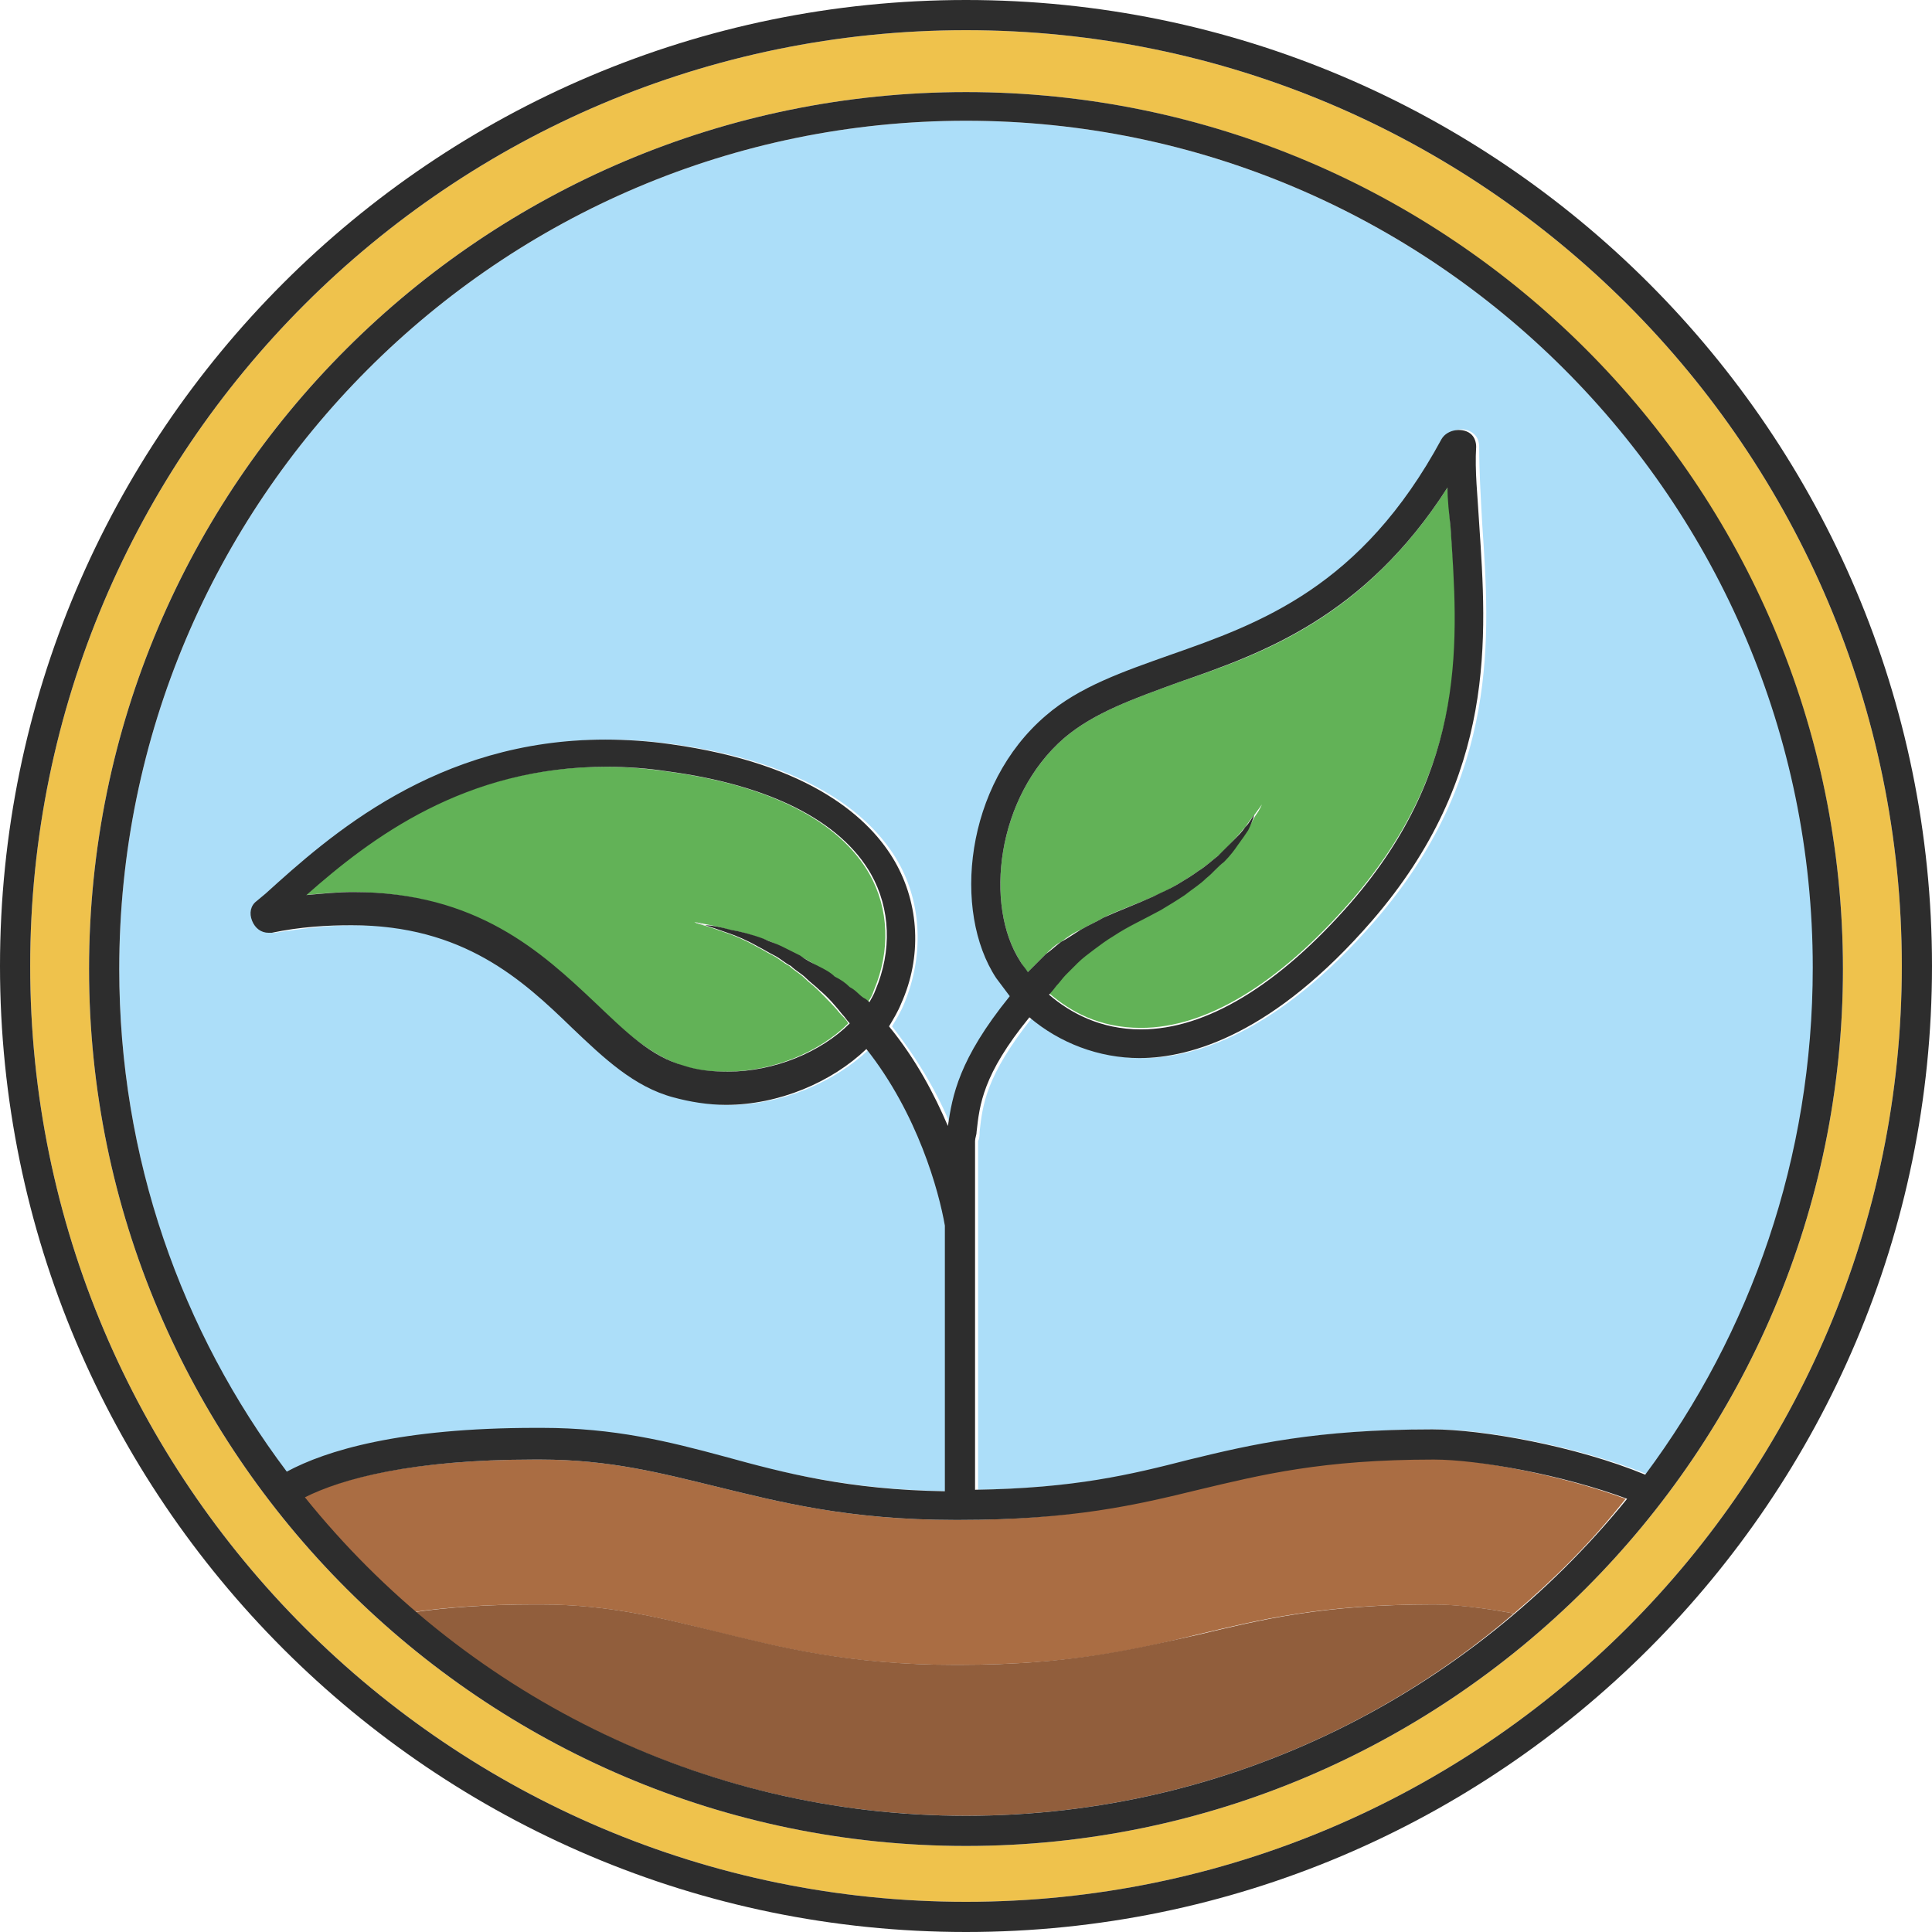 <?xml version="1.0" encoding="utf-8"?>
<!-- Generator: Adobe Illustrator 18.1.0, SVG Export Plug-In . SVG Version: 6.00 Build 0)  -->
<svg version="1.1" baseProfile="tiny" id="Layer_1" xmlns="http://www.w3.org/2000/svg" xmlns:xlink="http://www.w3.org/1999/xlink"
	 x="0px" y="0px" viewBox="0 0 128 128" xml:space="preserve">
<g>
	<path fill="#62B257" d="M82.7,54.9c-0.2,0.3-0.4,0.7-0.7,1c-0.3,0.3-0.6,0.7-0.9,1.1c-0.4,0.4-0.7,0.8-1.2,1.1
		c-0.4,0.4-0.9,0.7-1.4,1.1c-0.5,0.3-1,0.7-1.6,1c-1.1,0.6-2.1,1.2-3.1,1.7c-0.5,0.3-0.9,0.6-1.3,0.9c-0.4,0.3-0.8,0.6-1.1,0.9
		c-0.3,0.3-0.6,0.6-0.8,0.8c-0.2,0.2-0.4,0.5-0.6,0.7c-0.3,0.4-0.5,0.6-0.5,0.6c0,0,0,0,0,0c1.4,1.2,3.3,2.3,6.1,2.3
		c4.3,0,9.1-2.9,13.9-8.4c7.8-9,7.2-17.4,6.6-24.9C96,34,96,33.1,95.9,32.3c-5.5,8.6-12.2,11-17.8,12.9c-3,1.1-5.6,2-7.6,3.7
		C66,52.8,65.2,60,67.6,63.7c0.1,0.2,0.3,0.5,0.5,0.7c0.1-0.1,0.3-0.3,0.5-0.5c0.2-0.2,0.4-0.4,0.7-0.7c0.3-0.3,0.6-0.6,1-0.8
		c0.4-0.3,0.8-0.6,1.3-0.8c0.5-0.3,1-0.5,1.5-0.8c1-0.5,2.2-0.9,3.3-1.4c0.5-0.2,1.1-0.5,1.6-0.8c0.5-0.3,1-0.6,1.4-0.9
		c0.5-0.3,0.9-0.7,1.3-1c0.4-0.3,0.7-0.7,1-1c0.3-0.3,0.6-0.7,0.8-0.9c0.2-0.3,0.4-0.6,0.6-0.8c0.3-0.4,0.5-0.7,0.5-0.7
		s-0.1,0.3-0.4,0.7C83,54.3,82.9,54.6,82.7,54.9z"/>
	<path fill="#62B257" d="M48.3,61.6c0.7,0.1,1.4,0.3,2.2,0.6c0.4,0.1,0.8,0.3,1.2,0.5c0.4,0.2,0.8,0.4,1.2,0.6
		c0.4,0.2,0.8,0.4,1.2,0.7c0.4,0.2,0.8,0.5,1.1,0.7c0.4,0.2,0.7,0.5,1,0.7c0.3,0.2,0.6,0.5,0.9,0.7c0.1,0.1,0.2,0.2,0.4,0.3
		c0.2-0.3,0.3-0.5,0.4-0.8c1.1-2.6,1-5.4-0.3-7.7c-2-3.5-6.6-5.9-13.5-6.8c-1.4-0.2-2.7-0.3-4-0.3c-9.4,0-15.6,4.7-19.9,8.5
		c1.1-0.1,2.1-0.2,3.1-0.2c8.2,0,12.5,4.1,16,7.3c2,1.9,3.8,3.5,5.9,4.2c0.9,0.3,1.9,0.4,2.9,0.4c3.1,0,6.2-1.3,8.1-3.2
		c-0.1-0.2-0.3-0.4-0.5-0.6c-0.4-0.5-0.9-1-1.5-1.6c-0.3-0.3-0.6-0.5-0.9-0.8c-0.3-0.3-0.7-0.5-1-0.8c-0.4-0.2-0.7-0.5-1.1-0.7
		c-0.4-0.2-0.7-0.4-1.1-0.6c-0.7-0.4-1.4-0.7-2-0.9c-0.6-0.2-1.1-0.4-1.5-0.5c-0.4-0.1-0.6-0.2-0.6-0.2s0.2,0,0.6,0.1
		C47.1,61.3,47.7,61.4,48.3,61.6z"/>
	<path fill="#ACDEF9" d="M64,8C33.1,8,7.9,33.2,7.9,64.2c0,12.5,4.1,24.1,11.1,33.4c2.6-1.4,7.5-2.9,16.5-2.9c0.1,0,0.1,0,0.2,0h0.2
		c4.9,0,8.4,0.9,12.1,1.9c4.1,1,8.3,2.1,14.8,2.2c0-0.1,0-0.1,0-0.2l0-17.4c-0.3-2.4-1.8-7.4-5.2-11.7c-2.3,2.2-5.8,3.7-9.3,3.7
		c-1.2,0-2.4-0.2-3.5-0.5c-2.6-0.8-4.6-2.7-6.7-4.6c-3.4-3.2-7.2-6.8-14.6-6.8c-1.7,0-3.4,0.2-5.3,0.5l-0.2,0c-0.5,0-1-0.3-1.1-0.8
		c-0.2-0.5,0-1,0.3-1.3l0.6-0.5c4.3-3.8,11.4-10.2,22.5-10.2c1.4,0,2.8,0.1,4.3,0.3c9.4,1.3,13.3,5,14.9,7.8
		c1.6,2.8,1.7,6.3,0.4,9.4c-0.2,0.5-0.5,1-0.8,1.5c1.8,2.3,3.1,4.6,3.9,6.6c0.2-2,0.6-4.3,4.1-8.6c-0.3-0.4-0.6-0.8-0.9-1.2
		c-2.9-4.4-2.1-12.8,3.3-17.4c2.3-1.9,5.2-3,8.2-4c6-2.1,12.7-4.5,18-14.3c0.4-0.7,1.4-0.9,2-0.3c0.2,0.2,0.3,0.5,0.3,0.8
		c0,1.6,0.1,3.3,0.2,5.1c0.5,7.4,1.2,16.7-7.1,26.3c-6.5,7.5-12,9.1-15.4,9.1c-2.7,0-5.3-1-7.3-2.7c-3.1,3.9-3.3,5.8-3.5,7.6
		c0,0.2,0,0.4-0.1,0.6v22.9c0,0.1,0,0.1,0,0.2c6.5-0.1,10.3-1,14.2-2c4.1-1,8.4-2,16.1-2c3.3,0,9.4,1.1,14.1,3
		c7-9.4,11.1-21,11.1-33.5C120.1,33.2,94.9,8,64,8z"/>
	<path fill="#EFC24C" d="M64,2C29.8,2,2,29.8,2,64c0,34.2,27.8,62,62,62c34.2,0,62-27.8,62-62C126,29.8,98.2,2,64,2z M64,122.3
		c-32,0-58.1-26.1-58.1-58.1C5.9,32.1,32,6.1,64,6.1c32,0,58.1,26.1,58.1,58.1C122.1,96.2,96,122.3,64,122.3z"/>
	<path fill="#AA6D43" d="M107.7,99.3c-2.2,2.8-4.7,5.3-7.4,7.6c-2.1-0.4-4.1-0.6-5.4-0.6c-7.4,0-11.4,1-15.6,2c-4.1,1-8.3,2-15.9,2
		h-0.2c-7.1,0-11.7-1.2-15.8-2.2c-3.6-0.9-7-1.8-11.7-1.8h-0.4c-3.1,0-5.8,0.2-7.9,0.5c-2.7-2.3-5.1-4.8-7.3-7.6
		c2.4-1.2,7-2.5,15.3-2.5h0.4c4.6,0,8,0.9,11.7,1.8c4.1,1,8.7,2.2,15.8,2.2h0.2c7.6,0,11.8-1.1,15.9-2.1c4.2-1,8.2-2,15.6-2
		C97.8,96.7,103.4,97.7,107.7,99.3z"/>
	<path fill="#915E3C" d="M100.3,106.9c-9.8,8.4-22.5,13.4-36.3,13.4c-13.9,0-26.7-5.1-36.5-13.5c2.1-0.3,4.8-0.5,7.9-0.5h0.4
		c4.6,0,8,0.9,11.7,1.8c4.1,1,8.7,2.2,15.8,2.2h0.2c7.6,0,11.8-1.1,15.9-2c4.2-1,8.2-2,15.6-2C96.3,106.3,98.2,106.5,100.3,106.9z"
		/>
	<path fill="#2D2D2D" d="M64,0C28.7,0,0,28.7,0,64s28.7,64,64,64c35.3,0,64-28.7,64-64S99.3,0,64,0z M64,126C29.8,126,2,98.2,2,64
		C2,29.8,29.8,2,64,2c34.2,0,62,27.8,62,62C126,98.2,98.2,126,64,126z"/>
	<path fill="#2D2D2D" d="M64,6.1C32,6.1,5.9,32.1,5.9,64.2c0,32,26.1,58.1,58.1,58.1c32,0,58.1-26.1,58.1-58.1
		C122.1,32.1,96,6.1,64,6.1z M64,120.3c-17.7,0-33.5-8.3-43.8-21.1c2.4-1.2,7-2.5,15.2-2.5c0.1,0,0.1,0,0.2,0h0.2
		c4.6,0,8,0.9,11.7,1.8c4.1,1,8.7,2.2,15.8,2.2c0.1,0,0.1,0,0.2,0c7.6,0,11.8-1,15.9-2c4.2-1,8.2-2,15.6-2c2.9,0,8.5,1,12.8,2.6
		C97.4,112.1,81.7,120.3,64,120.3z M109,97.7c-4.6-1.9-10.8-3-14.1-3c-7.7,0-12,1-16.1,2c-3.9,1-7.6,1.9-14.2,2c0-0.1,0-0.1,0-0.2
		V75.6c0-0.2,0.1-0.4,0.1-0.6c0.2-1.8,0.4-3.8,3.5-7.6c2,1.7,4.6,2.7,7.3,2.7c3.4,0,8.9-1.6,15.4-9.1c8.3-9.6,7.6-18.8,7.1-26.3
		c-0.1-1.8-0.3-3.5-0.2-5.1c0-0.3-0.1-0.6-0.3-0.8c-0.5-0.5-1.6-0.4-2,0.3c-5.3,9.8-12,12.2-18,14.3c-3.1,1.1-6,2.1-8.2,4
		c-5.4,4.6-6.2,13-3.3,17.4c0.3,0.4,0.6,0.8,0.9,1.2c-3.4,4.2-3.8,6.6-4.1,8.6c-0.9-2.1-2.1-4.4-3.9-6.6c0.3-0.5,0.6-1,0.8-1.5
		c1.4-3.1,1.2-6.6-0.4-9.4c-1.6-2.8-5.5-6.5-14.9-7.8c-1.4-0.2-2.9-0.3-4.3-0.3c-11.2,0-18.3,6.4-22.5,10.2l-0.6,0.5
		c-0.4,0.3-0.5,0.8-0.3,1.3c0.2,0.5,0.6,0.8,1.1,0.8l0.2,0c1.9-0.4,3.7-0.5,5.3-0.5c7.4,0,11.3,3.6,14.6,6.8c2.1,2,4.1,3.9,6.7,4.6
		c1.1,0.3,2.3,0.5,3.5,0.5c3.5,0,7-1.5,9.3-3.7c3.4,4.3,4.8,9.4,5.2,11.7l0,17.4c0,0.1,0,0.1,0,0.2C56.2,98.7,52,97.6,48,96.5
		c-3.7-1-7.3-1.9-12.1-1.9h-0.2c-0.1,0-0.1,0-0.2,0c-9,0-13.9,1.5-16.5,2.9C12,88.2,7.9,76.7,7.9,64.2C7.9,33.2,33.1,8,64,8
		s56.1,25.2,56.1,56.1C120.1,76.7,116,88.3,109,97.7z M83.1,54c-0.2,0.2-0.3,0.5-0.6,0.8c-0.2,0.3-0.5,0.6-0.8,0.9
		c-0.3,0.3-0.7,0.7-1,1c-0.4,0.3-0.8,0.7-1.3,1C79,58,78.5,58.3,78,58.6c-0.5,0.3-1,0.5-1.6,0.8c-1.1,0.5-2.2,0.9-3.3,1.4
		c-0.5,0.3-1,0.5-1.5,0.8c-0.5,0.3-0.9,0.6-1.3,0.8c-0.4,0.3-0.7,0.6-1,0.8c-0.3,0.3-0.5,0.5-0.7,0.7c-0.2,0.2-0.4,0.4-0.5,0.5
		c-0.2-0.3-0.4-0.5-0.5-0.7C65.2,60,66,52.8,70.5,48.9c2-1.7,4.6-2.6,7.6-3.7c5.5-1.9,12.3-4.3,17.8-12.9c0,0.8,0.1,1.7,0.2,2.6
		c0.5,7.4,1.2,15.9-6.6,24.9c-4.8,5.5-9.6,8.4-13.9,8.4c-2.7,0-4.7-1.1-6.1-2.3c0,0,0,0,0,0c0,0,0.2-0.2,0.5-0.6
		c0.2-0.2,0.4-0.5,0.6-0.7c0.2-0.2,0.5-0.5,0.8-0.8c0.3-0.3,0.7-0.6,1.1-0.9c0.4-0.3,0.8-0.6,1.3-0.9c0.9-0.6,2-1.1,3.1-1.7
		c0.5-0.3,1-0.6,1.6-1c0.5-0.4,1-0.7,1.4-1.1c0.5-0.4,0.8-0.8,1.2-1.1c0.4-0.4,0.7-0.8,0.9-1.1c0.3-0.4,0.5-0.7,0.7-1
		C82.9,54.6,83,54.3,83.1,54c0.3-0.4,0.5-0.7,0.5-0.7S83.4,53.6,83.1,54z M46.7,61.3c0.4,0.1,0.9,0.3,1.5,0.5c0.6,0.2,1.3,0.5,2,0.9
		c0.4,0.2,0.7,0.4,1.1,0.6c0.4,0.2,0.7,0.5,1.1,0.7c0.3,0.3,0.7,0.5,1,0.8c0.3,0.3,0.6,0.5,0.9,0.8c0.6,0.5,1.1,1.1,1.5,1.6
		c0.2,0.2,0.3,0.4,0.5,0.6c-1.9,1.9-5,3.2-8.1,3.2c-1,0-2-0.1-2.9-0.4c-2.2-0.6-3.9-2.3-5.9-4.2c-3.5-3.3-7.8-7.3-16-7.3
		c-1,0-2,0.1-3.1,0.2c4.3-3.8,10.5-8.5,19.9-8.5c1.3,0,2.7,0.1,4,0.3c6.8,0.9,11.5,3.3,13.5,6.8c1.3,2.3,1.4,5.1,0.3,7.7
		c-0.1,0.3-0.3,0.6-0.4,0.8c-0.1-0.1-0.2-0.2-0.4-0.3c-0.3-0.2-0.5-0.5-0.9-0.7c-0.3-0.3-0.6-0.5-1-0.7c-0.3-0.3-0.7-0.5-1.1-0.7
		c-0.4-0.2-0.8-0.4-1.2-0.7c-0.4-0.2-0.8-0.4-1.2-0.6c-0.4-0.2-0.8-0.3-1.2-0.5c-0.8-0.3-1.6-0.5-2.2-0.6
		C47.7,61.4,47.1,61.3,46.7,61.3c-0.4-0.1-0.6-0.2-0.6-0.2S46.4,61.2,46.7,61.3z"/>
</g>
</svg>
